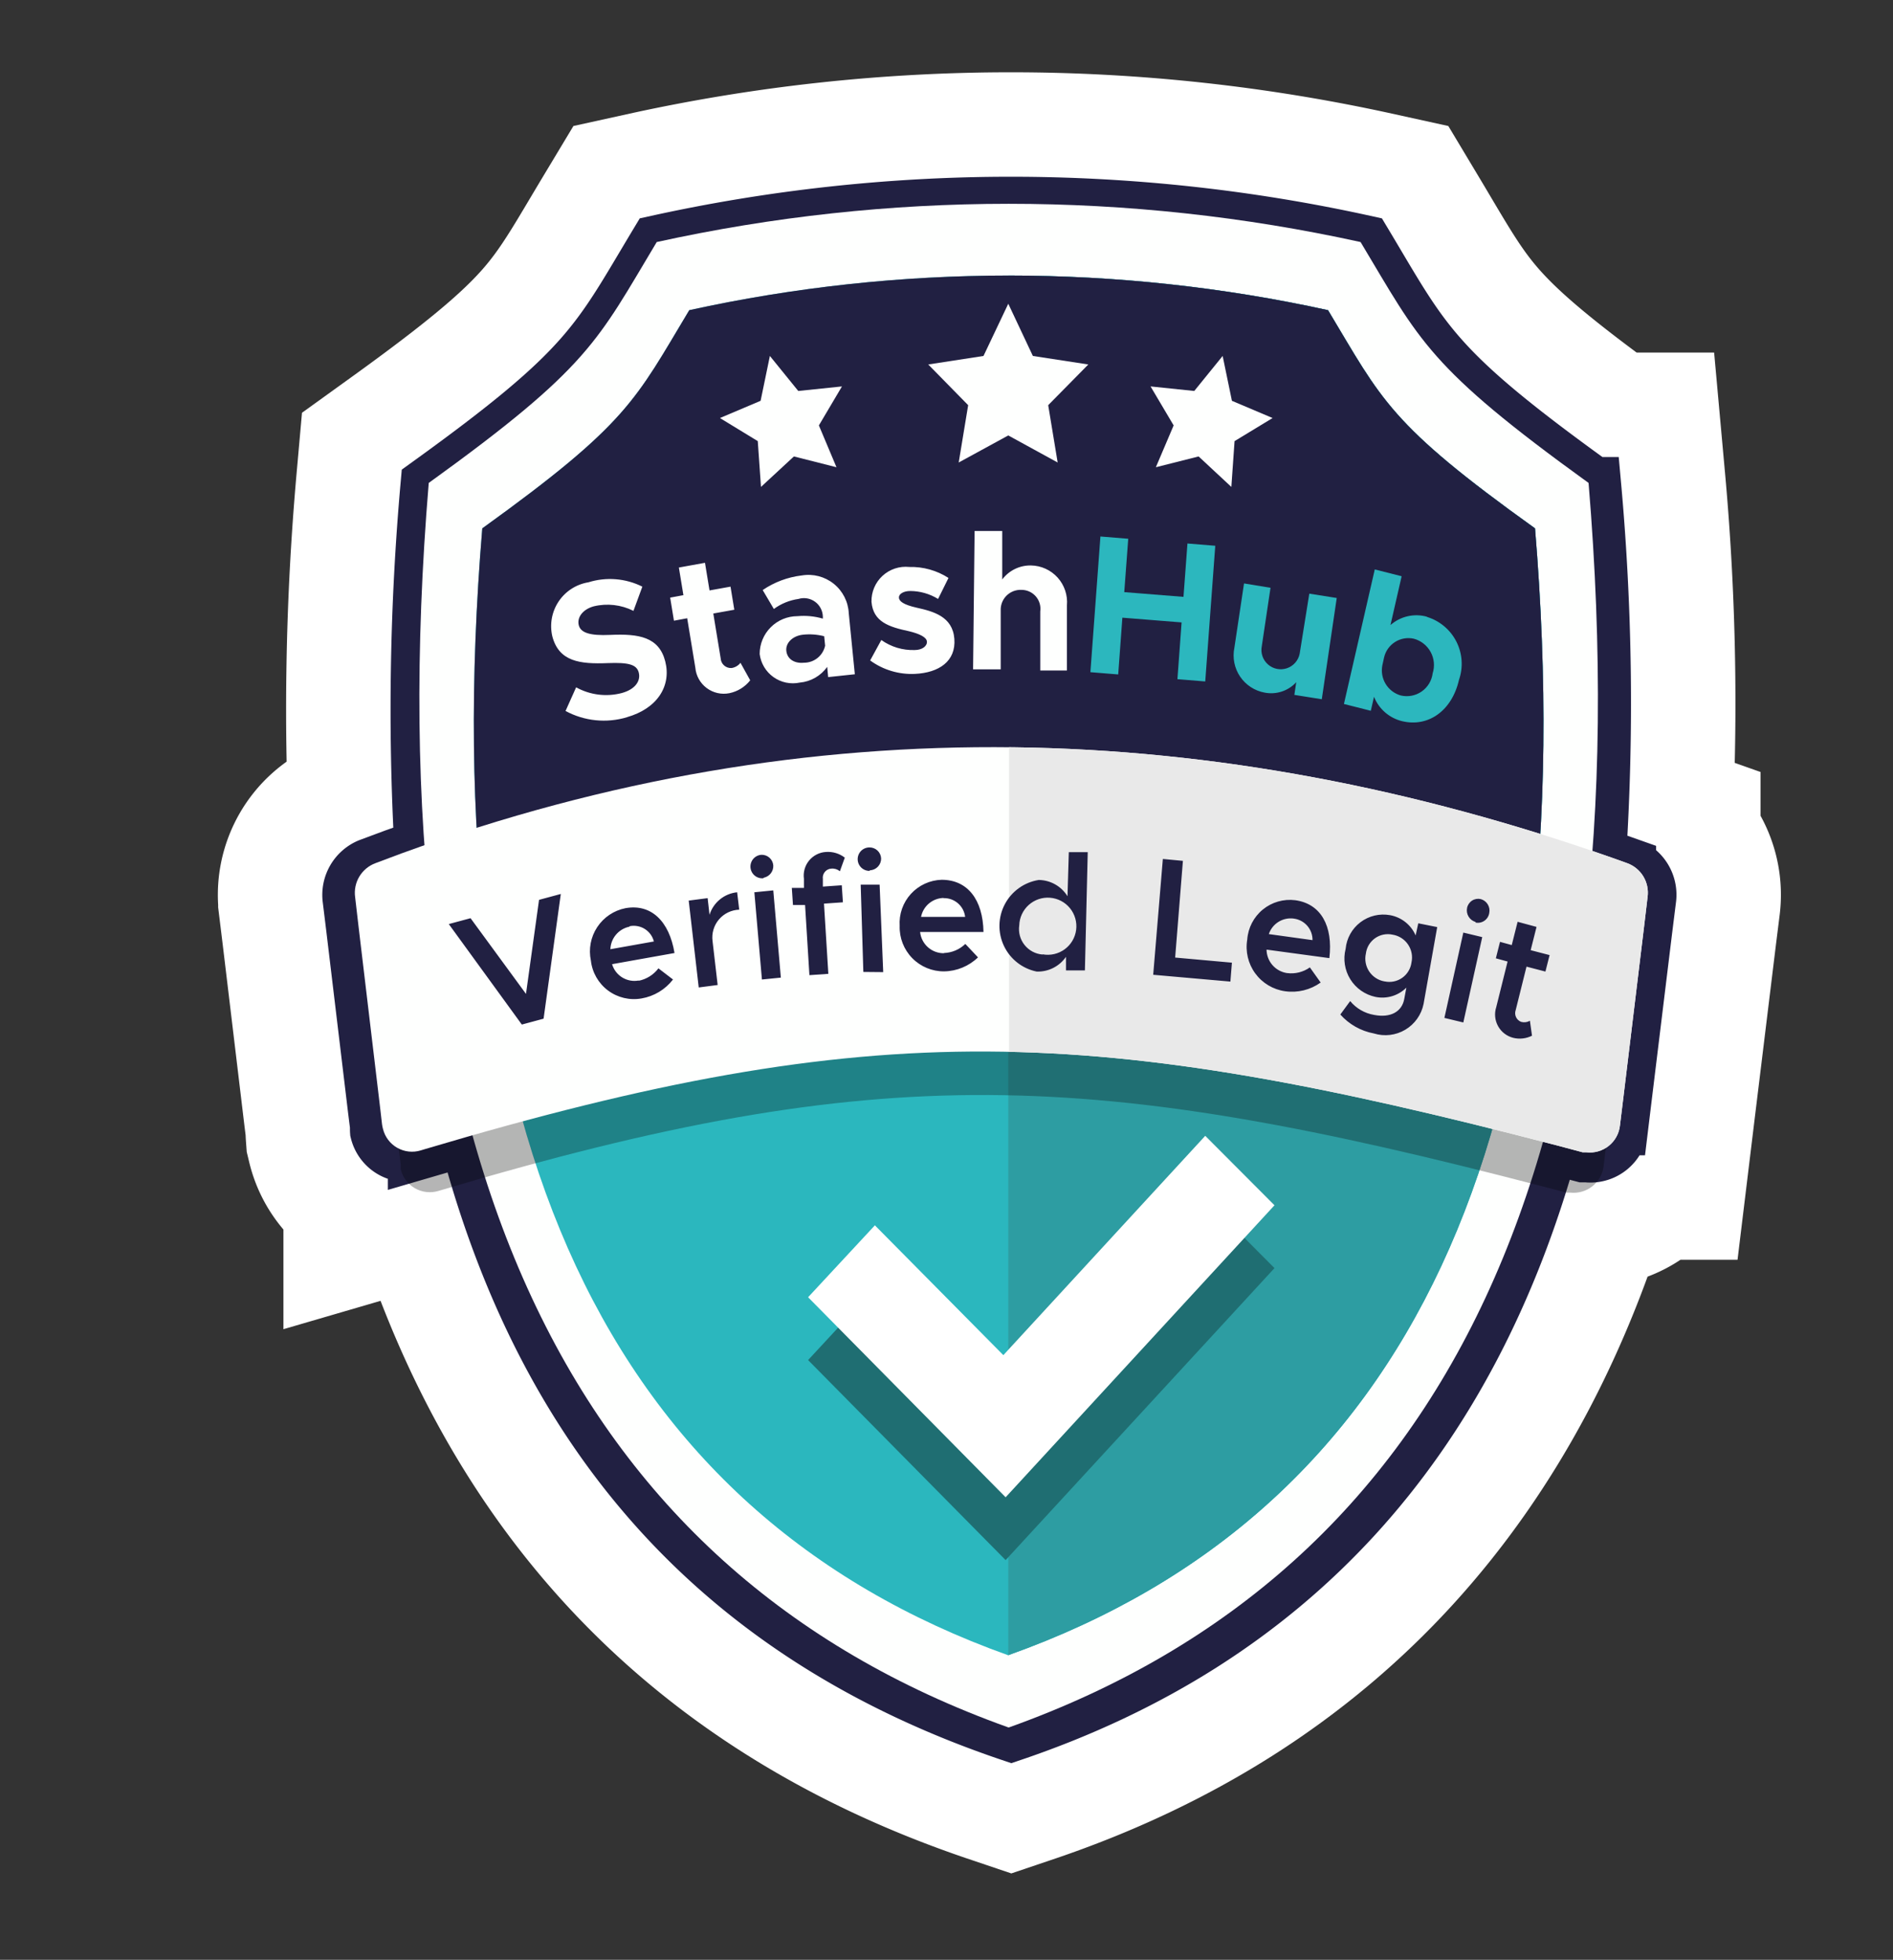 <svg xmlns="http://www.w3.org/2000/svg" xmlns:xlink="http://www.w3.org/1999/xlink" viewBox="0 0 100.05 103.56"><rect x="0" y="0" width="100.05" height="103.56" fill="#333333" stroke="none"/><defs><style>.cls-1,.cls-2,.cls-3,.cls-7,.cls-8{fill:none;}.cls-2{fill-rule:evenodd;}.cls-3{clip-rule:evenodd;}.cls-4{clip-path:url(#clip-path);}.cls-5{clip-path:url(#clip-path-2);}.cls-6{fill:#212042;}.cls-7{stroke:#fff;stroke-width:13.96px;}.cls-7,.cls-8{stroke-miterlimit:10;}.cls-8{stroke:#212042;stroke-width:2.92px;}.cls-9{clip-path:url(#clip-path-4);}.cls-10{fill:#fefffe;}.cls-11{clip-path:url(#clip-path-6);}.cls-12{fill:#2bb7be;}.cls-13{clip-path:url(#clip-path-8);}.cls-14{isolation:isolate;}.cls-15{clip-path:url(#clip-path-10);}.cls-16{clip-path:url(#clip-path-11);}.cls-17{clip-path:url(#clip-path-12);}.cls-18{fill:#2d9da2;}.cls-19{clip-path:url(#clip-path-15);}.cls-20{clip-path:url(#clip-path-16);}.cls-21{clip-path:url(#clip-path-20);}.cls-22{clip-path:url(#clip-path-21);}.cls-23{clip-path:url(#clip-path-23);}.cls-24{fill:#2cb7be;}.cls-25{clip-path:url(#clip-path-27);}.cls-26{clip-path:url(#clip-path-28);}.cls-27{clip-path:url(#clip-path-32);}.cls-28{clip-path:url(#clip-path-33);}.cls-29{clip-path:url(#clip-path-37);}.cls-30{clip-path:url(#clip-path-38);}.cls-31{clip-path:url(#clip-path-40);}.cls-32{opacity:0.29;}.cls-33{clip-path:url(#clip-path-42);}.cls-34{clip-path:url(#clip-path-44);}.cls-35{clip-path:url(#clip-path-46);}.cls-36{clip-path:url(#clip-path-47);}.cls-37{clip-path:url(#clip-path-48);}.cls-38{fill:#e9e9e9;}.cls-39{clip-path:url(#clip-path-51);}.cls-40{clip-path:url(#clip-path-52);}.cls-41{clip-path:url(#clip-path-54);}.cls-42{fill:#1f6e72;}.cls-43{clip-path:url(#clip-path-56);}.cls-44{fill:#fff;}</style><clipPath id="clip-path" transform="translate(-1157.51 -332.25)"><path class="cls-1" d="M1242,377.43l.76.26.82.29a1.66,1.66,0,0,1,1.06,1.77l-.2,1.6-1.1,9-.18,1.48a1.6,1.6,0,0,1-1.78,1.43l-.19,0-1.37-.36-.35-.09c-4.33,15.64-13.73,26.07-28.5,31.06-15.3-5.16-24.63-15.68-28.78-31.49l-2.47.72-.24.07a1.58,1.58,0,0,1-2-1.14,1.67,1.67,0,0,1,0-.25l-.11-.88-1.15-9.59-.19-1.55a1.67,1.67,0,0,1,1-1.76l1.37-.51,1.42-.5a133.75,133.75,0,0,1,.33-19.14c8.55-6.16,8.94-7.51,12.11-12.78a87,87,0,0,1,37.37,0c3.17,5.27,3.56,6.62,12.11,12.78A127.91,127.91,0,0,1,1242,377.43Z"/></clipPath><clipPath id="clip-path-2" transform="translate(-1157.51 -332.25)"><rect class="cls-1" width="1440" height="2856"/></clipPath><clipPath id="clip-path-4" transform="translate(-1157.51 -332.25)"><path class="cls-1" d="M1210.8,423.53h0q-35.05-12.53-30.63-65.76c8.51-6.14,8.9-7.48,12.05-12.73a86.61,86.61,0,0,1,37.2,0c3.15,5.25,3.55,6.59,12.05,12.73q4.42,53.23-30.63,65.76h0Z"/></clipPath><clipPath id="clip-path-6" transform="translate(-1157.51 -332.25)"><path class="cls-1" d="M1210.8,419.72h0Q1179,408.36,1183,360.17c7.72-5.56,8.08-6.77,10.94-11.53a78.82,78.82,0,0,1,33.76,0c2.86,4.76,3.22,6,10.94,11.53q4,48.19-27.8,59.53h0Z"/></clipPath><clipPath id="clip-path-8" transform="translate(-1157.51 -332.25)"><path class="cls-3" d="M1210.8,419.72h0Q1179,408.36,1183,360.17c7.72-5.56,8.08-6.77,10.94-11.53a78.82,78.82,0,0,1,33.76,0c2.86,4.76,3.22,6,10.94,11.53q4,48.19-27.8,59.53h0Z"/></clipPath><clipPath id="clip-path-10" transform="translate(-1157.51 -332.25)"><rect class="cls-1" x="1210" y="343" width="32" height="88"/></clipPath><clipPath id="clip-path-11" transform="translate(-1157.51 -332.25)"><rect class="cls-1" x="1210.8" y="343" width="31.13" height="87.81"/></clipPath><clipPath id="clip-path-12" transform="translate(-1157.51 -332.25)"><rect class="cls-1" x="1180" y="346" width="62" height="74"/></clipPath><clipPath id="clip-path-15" transform="translate(-1157.51 -332.25)"><rect class="cls-1" x="1162" y="337" width="91" height="47"/></clipPath><clipPath id="clip-path-16" transform="translate(-1157.51 -332.25)"><path class="cls-1" d="M1182.55,383.31q17-5.44,27.53-5.44t29,5.44l13.48-1.11V343.84s-35.73-6.59-42.49-6.59h-36.24l-11.32,23Z"/></clipPath><clipPath id="clip-path-20" transform="translate(-1157.51 -332.25)"><rect class="cls-1" x="1186" y="360" width="49" height="11"/></clipPath><clipPath id="clip-path-21" transform="translate(-1157.51 -332.25)"><path class="cls-1" d="M1212,362.13a1.94,1.94,0,0,1,1.9,2.11l0,3.44-1.41,0,0-3.12a1,1,0,0,0-1-1.14,1.05,1.05,0,0,0-1.09,1l0,3.2-1.46,0,.08-7.31,1.46,0,0,2.56A1.86,1.86,0,0,1,1212,362.13Zm-6.13,5.73a3.72,3.72,0,0,1-2.37-.71l.59-1.08a2.87,2.87,0,0,0,1.76.53c.39,0,.66-.2.65-.44s-.4-.42-.93-.55c-1.07-.23-1.91-.49-2-1.56a1.81,1.81,0,0,1,2-1.84,3.65,3.65,0,0,1,2.07.58l-.55,1.11a2.84,2.84,0,0,0-1.47-.42c-.36,0-.61.16-.6.35s.23.37.93.53c.9.2,1.91.47,2,1.65S1207.14,367.8,1205.87,367.86Zm-5.86-.59a1.14,1.14,0,0,0,1.11-.9l-.05-.5a3.16,3.16,0,0,0-1.13-.08c-.53.06-.92.43-.87.86S1199.5,367.32,1200,367.27Zm-.13-4.61a2.13,2.13,0,0,1,2.49,2l.32,3.22-1.41.15-.05-.54a2,2,0,0,1-1.45.83,1.77,1.77,0,0,1-2.12-1.51,2,2,0,0,1,2-2,3.61,3.61,0,0,1,1.34.13v-.1a1,1,0,0,0-1.29-.94,2.89,2.89,0,0,0-1.3.53l-.59-1A4.64,4.64,0,0,1,1199.87,362.66Zm-3.23,4.62.51.92a1.88,1.88,0,0,1-1.1.68,1.51,1.51,0,0,1-1.8-1.35l-.43-2.61-.7.13-.2-1.22.7-.13-.24-1.46,1.38-.25.24,1.46,1.11-.2.2,1.22-1.11.2.39,2.37a.54.54,0,0,0,.58.51A.74.74,0,0,0,1196.65,367.27Zm-6,2.87a4.26,4.26,0,0,1-3.25-.33l.56-1.25a3.27,3.27,0,0,0,2.42.3c.72-.2,1-.65.89-1.08s-.55-.54-1.63-.5c-1.49.06-2.59-.08-2.94-1.42a2.35,2.35,0,0,1,1.91-2.85,3.83,3.83,0,0,1,2.85.23l-.47,1.28a3.07,3.07,0,0,0-2.1-.24c-.61.17-.89.61-.79,1s.57.56,1.66.51c1.52-.07,2.58.11,2.91,1.4S1192.26,369.69,1190.64,370.15Z"/></clipPath><clipPath id="clip-path-23" transform="translate(-1157.51 -332.25)"><path class="cls-1" d="M1231.54,369a1.38,1.38,0,0,0,1.69-1.17,1.44,1.44,0,0,0-1-1.83,1.32,1.32,0,0,0-1.57,1l-.09.41A1.38,1.38,0,0,0,1231.54,369Zm1.39-4.15a2.59,2.59,0,0,1,1.69,3.33c-.37,1.62-1.61,2.51-3,2.18a2.14,2.14,0,0,1-1.49-1.29l-.17.74-1.42-.36,1.63-7.11,1.42.36-.59,2.58A2.07,2.07,0,0,1,1232.93,364.84Zm-6.22-1.23,1.45.23-.79,5.35-1.45-.23.1-.67a1.8,1.8,0,0,1-1.67.55,2,2,0,0,1-1.6-2.37l.51-3.4,1.4.23-.46,3.08a1,1,0,1,0,2,.41v0Zm-6.44-2.65,1.47.12-.53,7.17-1.47-.12.22-3-3.13-.25-.22,3-1.47-.12.53-7.17,1.47.12-.21,2.82,3.13.25Z"/></clipPath><clipPath id="clip-path-27" transform="translate(-1157.51 -332.25)"><rect class="cls-1" x="1206" y="348" width="10" height="9"/></clipPath><clipPath id="clip-path-28" transform="translate(-1157.51 -332.25)"><polygon class="cls-1" points="1210.8 355.26 1208.18 356.69 1208.68 353.66 1206.57 351.51 1209.49 351.06 1210.8 348.3 1212.1 351.06 1215.03 351.51 1212.91 353.66 1213.41 356.69 1210.8 355.26"/></clipPath><clipPath id="clip-path-32" transform="translate(-1157.51 -332.25)"><rect class="cls-1" x="1218" y="351" width="7" height="7"/></clipPath><clipPath id="clip-path-33" transform="translate(-1157.51 -332.25)"><polygon class="cls-1" points="1220.86 356.37 1218.6 356.94 1219.54 354.73 1218.32 352.67 1220.63 352.91 1222.13 351.06 1222.62 353.43 1224.77 354.34 1222.76 355.56 1222.59 357.98 1220.86 356.37"/></clipPath><clipPath id="clip-path-37" transform="translate(-1157.51 -332.25)"><rect class="cls-1" x="1195" y="351" width="8" height="7"/></clipPath><clipPath id="clip-path-38" transform="translate(-1157.51 -332.25)"><polygon class="cls-1" points="1199.47 356.37 1201.72 356.94 1200.79 354.73 1202.01 352.67 1199.7 352.91 1198.2 351.06 1197.71 353.43 1195.56 354.34 1197.56 355.56 1197.73 357.98 1199.47 356.37"/></clipPath><clipPath id="clip-path-40" transform="translate(-1157.51 -332.25)"><path class="cls-1" d="M1178.31,380.41l1.29-.48c21.18-7.72,42-6.91,62.26.23l.76.27a1.66,1.66,0,0,1,1.06,1.77l-.18,1.52-1.06,8.73-.17,1.38a1.6,1.6,0,0,1-1.78,1.44l-.19,0-1.27-.33c-23.75-6.19-34.91-6.74-58.17.19l-.17.05a1.58,1.58,0,0,1-2-1.14,1.68,1.68,0,0,1,0-.25l-.1-.79-1.11-9.3-.17-1.47A1.66,1.66,0,0,1,1178.31,380.41Z"/></clipPath><clipPath id="clip-path-42" transform="translate(-1157.51 -332.25)"><path class="cls-1" d="M1177.36,377.86l1.36-.51c21.79-7.94,43.15-7.1,64,.23l.81.29a1.66,1.66,0,0,1,1.06,1.77l-.19,1.6-1.09,9-.18,1.47a1.6,1.6,0,0,1-1.78,1.43l-.19,0-1.35-.36c-24.43-6.37-35.9-6.93-59.83.19l-.23.07a1.58,1.58,0,0,1-2-1.14,1.81,1.81,0,0,1-.05-.25l-.1-.87-1.14-9.57-.18-1.55A1.67,1.67,0,0,1,1177.36,377.86Z"/></clipPath><clipPath id="clip-path-44" transform="translate(-1157.51 -332.25)"><path class="cls-3" d="M1177.36,377.86l1.36-.51c21.79-7.94,43.15-7.1,64,.23l.81.29a1.66,1.66,0,0,1,1.06,1.77l-.19,1.6-1.09,9-.18,1.47a1.6,1.6,0,0,1-1.78,1.43l-.19,0-1.35-.36c-24.43-6.37-35.9-6.93-59.83.19l-.23.07a1.58,1.58,0,0,1-2-1.14,1.81,1.81,0,0,1-.05-.25l-.1-.87-1.14-9.57-.18-1.55A1.67,1.67,0,0,1,1177.36,377.86Z"/></clipPath><clipPath id="clip-path-46" transform="translate(-1157.51 -332.25)"><rect class="cls-1" x="1210" y="350" width="43" height="52"/></clipPath><clipPath id="clip-path-47" transform="translate(-1157.51 -332.25)"><rect class="cls-1" x="1210.84" y="350.18" width="41.61" height="51.41"/></clipPath><clipPath id="clip-path-48" transform="translate(-1157.51 -332.25)"><rect class="cls-1" x="1176" y="369" width="69" height="25"/></clipPath><clipPath id="clip-path-51" transform="translate(-1157.51 -332.25)"><rect class="cls-1" x="1181" y="376" width="59" height="12"/></clipPath><clipPath id="clip-path-52" transform="translate(-1157.51 -332.25)"><path class="cls-1" d="M1238.37,386.19l.11.79a1.45,1.45,0,0,1-1,.11,1.27,1.27,0,0,1-.89-1.62l.6-2.41-.62-.17.22-.87.62.17.31-1.23,1,.27-.31,1.23,1,.26-.22.87-1-.26-.57,2.29a.49.49,0,0,0,.29.63A.61.61,0,0,0,1238.37,386.19Zm-4.52-.15,1-4.51,1,.24-1,4.51Zm1.65-5.07a.64.64,0,0,1-.45-.75.6.6,0,0,1,.72-.46.63.63,0,0,1,.45.74A.61.61,0,0,1,1235.49,381Zm-4.81,3.14a1.18,1.18,0,0,0,1.42-1,1.22,1.22,0,0,0-1-1.47,1.17,1.17,0,0,0-1.41,1A1.22,1.22,0,0,0,1230.68,384.11Zm1.78-3.07,1,.2-.72,4.06a2.06,2.06,0,0,1-2.63,1.56,3.14,3.14,0,0,1-1.77-1l.52-.71a2.09,2.09,0,0,0,1.26.73c.86.17,1.48-.16,1.6-.85l.11-.59a1.8,1.8,0,0,1-1.63.49,2.07,2.07,0,0,1-1.58-2.54,2,2,0,0,1,2.35-1.78,1.83,1.83,0,0,1,1.35,1.07Zm-6.58-.25a1.22,1.22,0,0,0-1.32.82l2.31.32A1.13,1.13,0,0,0,1225.88,380.79Zm-.35,2.88a1.69,1.69,0,0,0,1.2-.3l.57.8a2.6,2.6,0,0,1-1.88.46,2.36,2.36,0,0,1-2-2.73,2.26,2.26,0,0,1,2.54-2.08c1.36.19,2,1.37,1.8,3.06l-3.32-.45A1.27,1.27,0,0,0,1225.53,383.67Zm-5.92-.82,3,.27-.08,1-4.08-.36.51-6.12,1.06.1Zm-7-.17a1.51,1.51,0,1,0-1.24-1.53A1.35,1.35,0,0,0,1212.61,382.69Zm1.38-5.4,1,0-.15,6.25-1,0,0-.72a1.8,1.8,0,0,1-1.55.78,2.46,2.46,0,0,1,.11-4.84,1.81,1.81,0,0,1,1.52.86Zm-6.61,2.42a1.24,1.24,0,0,0-1.2,1l2.33,0A1.12,1.12,0,0,0,1207.38,379.71Zm0,2.91a1.71,1.71,0,0,0,1.14-.48l.67.71a2.63,2.63,0,0,1-1.79.74,2.33,2.33,0,0,1-2.35-2.4,2.29,2.29,0,0,1,2.22-2.44c1.37,0,2.18,1.05,2.21,2.76l-3.35,0A1.25,1.25,0,0,0,1207.43,382.62Zm-4.25,1L1203,379l1,0,.19,4.62Zm.32-5.34a.62.62,0,0,1,0-1.24.61.61,0,0,1,.62.59A.62.62,0,0,1,1203.49,378.24Zm-2.46.45,0,.38,1-.07.06.9-1,.07.23,3.71-1,.07-.23-3.71-.64,0-.06-.9.64,0,0-.48a1.25,1.25,0,0,1,1.16-1.42,1.46,1.46,0,0,1,1,.3l-.26.72a.61.61,0,0,0-.45-.14A.48.48,0,0,0,1201,378.7Zm-3.22,5.29-.4-4.61,1-.1.4,4.61Zm.07-5.35a.62.62,0,0,1-.11-1.24.61.61,0,0,1,.64.56A.63.63,0,0,1,1197.88,378.63Zm-2.84,1.93a1.71,1.71,0,0,1,1.46-1.19l.11.92a1.47,1.47,0,0,0-1.41,1.66l.27,2.32-1,.13-.53-4.59,1-.13Zm-4.24.63a1.26,1.26,0,0,0-1,1.19l2.3-.41A1.1,1.1,0,0,0,1190.8,381.19Zm.48,2.86a1.74,1.74,0,0,0,1.06-.66l.77.59a2.67,2.67,0,0,1-1.66,1,2.29,2.29,0,0,1-2.68-2,2.33,2.33,0,0,1,1.83-2.77c1.35-.24,2.31.68,2.59,2.37l-3.3.59A1.23,1.23,0,0,0,1191.28,384.06Zm-5.25-4.28,1.15-.31-.91,6.59-1.15.31-3.86-5.31,1.15-.31,2.93,4Z"/></clipPath><clipPath id="clip-path-54" transform="translate(-1157.51 -332.25)"><polygon class="cls-1" points="1203.75 400.31 1200.22 404.12 1210.66 414.69 1224.87 399.26 1221.21 395.58 1210.54 407.17 1203.75 400.31"/></clipPath><clipPath id="clip-path-56" transform="translate(-1157.51 -332.25)"><polygon class="cls-1" points="1203.75 397 1200.22 400.8 1210.66 411.37 1224.87 395.94 1221.21 392.27 1210.54 403.86 1203.75 397"/></clipPath></defs><title>Asset 4</title><g id="Layer_2" data-name="Layer 2"><g id="Layer_1-2" data-name="Layer 1"><g class="cls-4"><g class="cls-5"><rect class="cls-6" x="13.49" y="5.75" width="78.64" height="90.84"/></g></g><g class="cls-5"><path class="cls-7" d="M1242,377.43l.76.26.82.29a1.66,1.66,0,0,1,1.06,1.78l-.2,1.6-1.1,9-.18,1.48a1.6,1.6,0,0,1-1.78,1.43l-.19,0-1.37-.36-.35-.09c-4.33,15.64-13.73,26.07-28.51,31.06-15.3-5.16-24.63-15.68-28.78-31.49l-2.47.72-.24.07a1.58,1.58,0,0,1-2-1.14,1.71,1.71,0,0,1,0-.25l-.11-.88-1.15-9.59-.19-1.55a1.66,1.66,0,0,1,1-1.76l1.37-.51,1.42-.5a133.75,133.75,0,0,1,.33-19.14c8.55-6.16,8.94-7.51,12.11-12.78a87,87,0,0,1,37.37,0c3.16,5.27,3.56,6.62,12.11,12.78A127.91,127.91,0,0,1,1242,377.43Z" transform="translate(-1157.51 -332.25)"/><path class="cls-8" d="M1242,377.43l.76.26.82.29a1.66,1.66,0,0,1,1.06,1.78l-.2,1.6-1.1,9-.18,1.48a1.6,1.6,0,0,1-1.78,1.43l-.19,0-1.37-.36-.35-.09c-4.33,15.64-13.73,26.07-28.51,31.06-15.3-5.16-24.63-15.68-28.78-31.49l-2.47.72-.24.07a1.58,1.58,0,0,1-2-1.14,1.71,1.71,0,0,1,0-.25l-.11-.88-1.15-9.59-.19-1.55a1.66,1.66,0,0,1,1-1.76l1.37-.51,1.42-.5a133.75,133.75,0,0,1,.33-19.14c8.55-6.16,8.94-7.51,12.11-12.78a87,87,0,0,1,37.37,0c3.16,5.27,3.56,6.62,12.11,12.78A127.91,127.91,0,0,1,1242,377.43Z" transform="translate(-1157.51 -332.25)"/></g><g class="cls-9"><g class="cls-5"><rect class="cls-10" x="17.15" y="5.75" width="72.3" height="90.53"/></g></g><g class="cls-11"><g class="cls-5"><rect class="cls-12" x="20.03" y="9.57" width="66.54" height="82.9"/></g></g><g class="cls-13"><g class="cls-5"><g class="cls-14"><g class="cls-15"><g class="cls-16"><g class="cls-17"><rect class="cls-18" x="48.28" y="5.75" width="41.13" height="97.81"/></g></g></g></g></g></g><g class="cls-13"><g class="cls-5"><g class="cls-14"><g class="cls-19"><g class="cls-20"><g class="cls-17"><rect class="cls-6" width="100.05" height="56.06"/></g></g></g></g></g></g><g class="cls-13"><g class="cls-5"><g class="cls-14"><g class="cls-21"><g class="cls-22"><g class="cls-17"><rect class="cls-10" x="24.1" y="23.07" width="37.29" height="20.01"/></g></g><g class="cls-23"><g class="cls-17"><rect class="cls-24" x="52.62" y="23.34" width="29.58" height="19.83"/></g></g></g></g></g></g><g class="cls-13"><g class="cls-5"><g class="cls-14"><g class="cls-25"><g class="cls-26"><g class="cls-17"><rect class="cls-10" x="44.05" y="11.05" width="18.46" height="18.39"/></g></g></g></g></g></g><g class="cls-13"><g class="cls-5"><g class="cls-14"><g class="cls-27"><g class="cls-28"><g class="cls-17"><rect class="cls-10" x="1213.05" y="345.94" width="16.6" height="16.66" transform="translate(-575.37 1121.39) rotate(-76)"/></g></g></g></g></g></g><g class="cls-13"><g class="cls-5"><g class="cls-14"><g class="cls-29"><g class="cls-30"><g class="cls-17"><rect class="cls-10" x="1190.64" y="345.97" width="16.66" height="16.6" transform="translate(-1207.61 -31.68) rotate(-14)"/></g></g></g></g></g></g><g class="cls-31"><g class="cls-5"><rect class="cls-32" x="14.75" y="37.21" width="76.41" height="30.81"/></g></g><g class="cls-33"><g class="cls-5"><rect class="cls-10" x="13.8" y="34.48" width="78.32" height="31.42"/></g></g><g class="cls-34"><g class="cls-5"><g class="cls-14"><g class="cls-35"><g class="cls-36"><g class="cls-37"><rect class="cls-38" x="48.33" y="12.93" width="51.61" height="61.41"/></g></g></g></g></g></g><g class="cls-34"><g class="cls-5"><g class="cls-14"><g class="cls-39"><g class="cls-40"><g class="cls-37"><rect class="cls-6" x="18.75" y="39.75" width="68.1" height="20.13"/></g></g></g></g></g></g><g class="cls-41"><g class="cls-5"><rect class="cls-42" x="37.7" y="58.34" width="34.66" height="29.1"/></g></g><g class="cls-43"><g class="cls-5"><rect class="cls-44" x="37.7" y="55.02" width="34.66" height="29.1"/></g></g></g></g></svg>